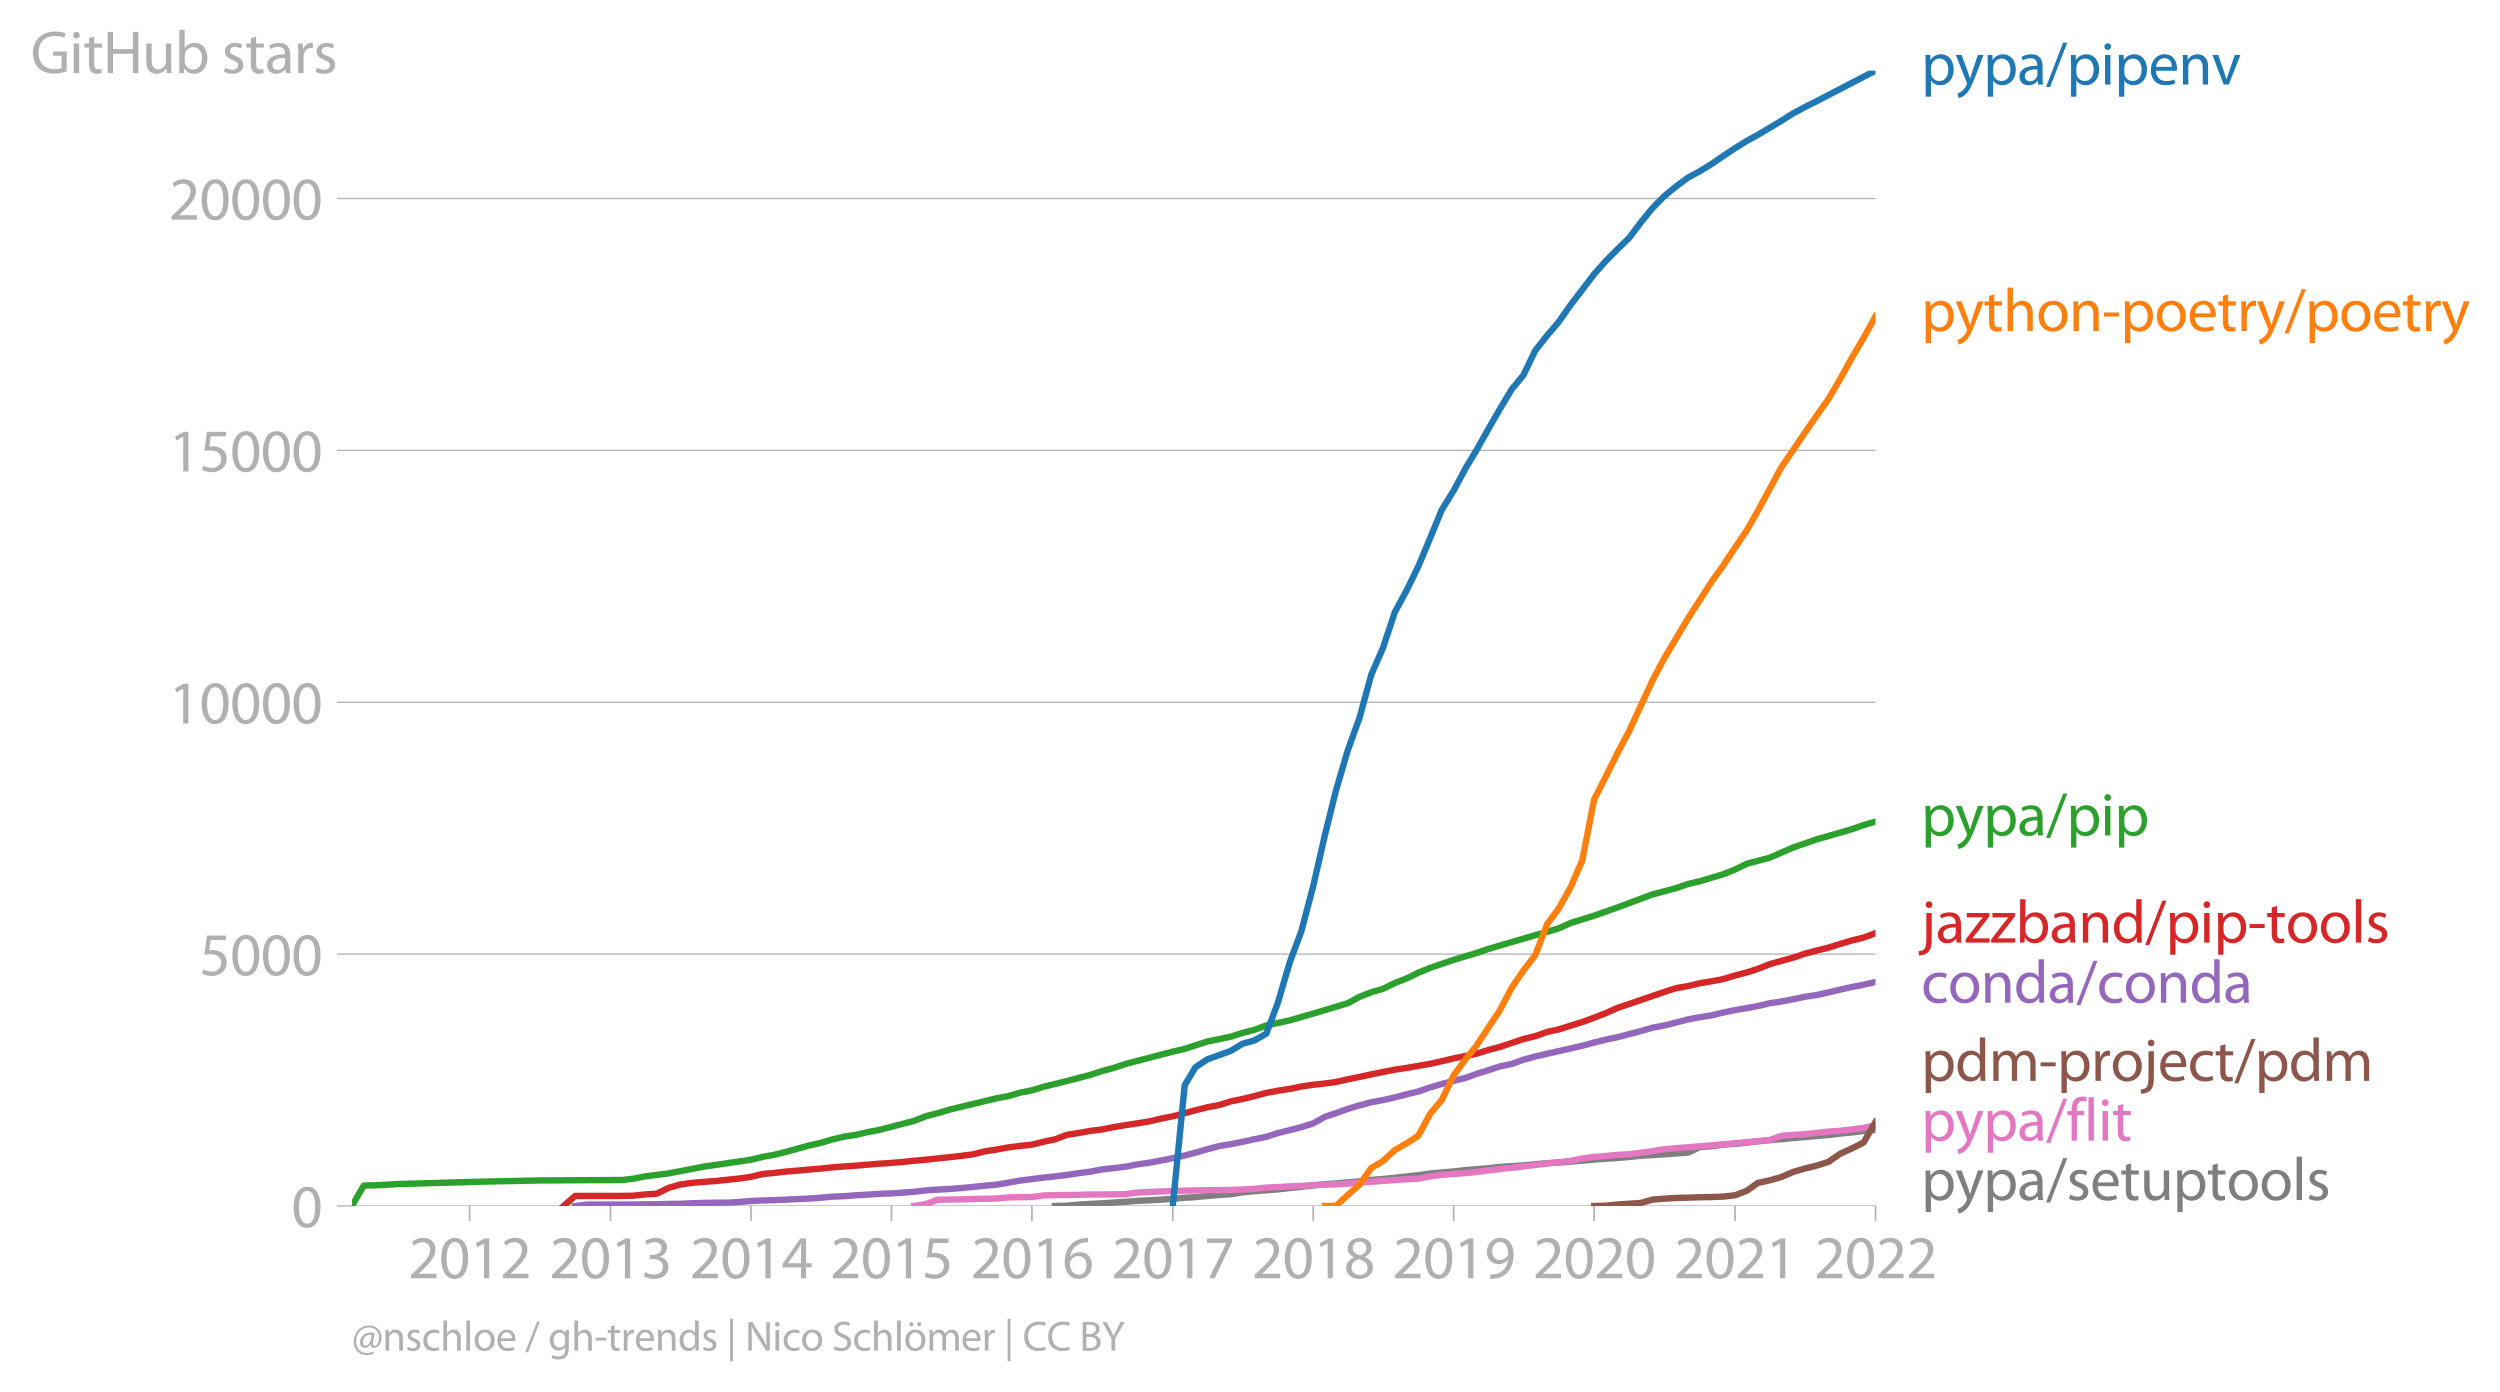 <svg xmlns:xlink="http://www.w3.org/1999/xlink" width="781.297" height="434.927" viewBox="0 0 585.973 326.195" xmlns="http://www.w3.org/2000/svg"><defs><style>*{stroke-linejoin:round;stroke-linecap:butt}</style></defs><g id="figure_1"><path d="M0 326.195h585.973V0H0v326.195z" style="fill:none" id="patch_1"/><g id="axes_1"><path d="M82.476 282.668h357.12V16.556H82.476v266.112z" style="fill:none" id="patch_2"/><g id="matplotlib.axis_1"><g id="xtick_1"><g id="line2d_1"><defs><path id="me4585df7b2" d="M0 0v3.5" style="stroke:#b0b0b0;stroke-width:.4"/></defs><use xlink:href="#me4585df7b2" x="110.079" y="282.668" style="fill:#b0b0b0;stroke:#b0b0b0;stroke-width:.4"/></g><g style="fill:#b0b0b0" transform="matrix(.14 0 0 -.14 95.716 299.608)" id="text_1"><defs><path id="MyriadPro-Regular-32" d="M2944 0v467H1075v13l333 307c877 845 1434 1466 1434 2234 0 595-378 1209-1274 1209-480 0-890-179-1178-422l180-397c192 160 505 352 883 352 621 0 825-390 825-813-6-627-486-1164-1548-2176L288 346V0h2656z" transform="scale(.016)"/><path id="MyriadPro-Regular-30" d="M1677 4230c-845 0-1447-768-1447-2163C243 691 794-70 1606-70c922 0 1447 780 1447 2195 0 1325-499 2105-1376 2105zm-32-435c582 0 845-672 845-1696 0-1062-276-1734-852-1734-512 0-844 614-844 1696 0 1133 358 1734 851 1734z" transform="scale(.016)"/><path id="MyriadPro-Regular-31" d="M1510 0h544v4160h-480l-908-486 108-429 724 390h12V0z" transform="scale(.016)"/></defs><use xlink:href="#MyriadPro-Regular-32"/><use xlink:href="#MyriadPro-Regular-30" x="51.3"/><use xlink:href="#MyriadPro-Regular-31" x="102.6"/><use xlink:href="#MyriadPro-Regular-32" x="153.9"/></g></g><g id="xtick_2"><use xlink:href="#me4585df7b2" x="143.094" y="282.668" style="fill:#b0b0b0;stroke:#b0b0b0;stroke-width:.4" id="line2d_2"/><g style="fill:#b0b0b0" transform="matrix(.14 0 0 -.14 128.73 299.608)" id="text_2"><defs><path id="MyriadPro-Regular-33" d="M269 211C474 77 883-70 1350-70c999 0 1517 582 1517 1248 0 582-416 966-928 1068v13c512 186 768 551 768 979 0 506-371 992-1190 992-448 0-871-160-1088-320l147-409c179 128 499 275 832 275 518 0 730-294 730-627 0-493-519-704-928-704H896v-423h314c544 0 1068-249 1075-832 6-345-218-806-941-806-390 0-762 160-922 262L269 211z" transform="scale(.016)"/></defs><use xlink:href="#MyriadPro-Regular-32"/><use xlink:href="#MyriadPro-Regular-30" x="51.3"/><use xlink:href="#MyriadPro-Regular-31" x="102.6"/><use xlink:href="#MyriadPro-Regular-33" x="153.9"/></g></g><g id="xtick_3"><use xlink:href="#me4585df7b2" x="176.018" y="282.668" style="fill:#b0b0b0;stroke:#b0b0b0;stroke-width:.4" id="line2d_3"/><g style="fill:#b0b0b0" transform="matrix(.14 0 0 -.14 161.655 299.608)" id="text_3"><defs><path id="MyriadPro-Regular-34" d="M2560 0v1133h582v441h-582v2586h-608L96 1504v-371h1933V0h531zM666 1574v13l1017 1415c115 192 218 371 346 614h19c-13-218-19-435-19-653V1574H666z" transform="scale(.016)"/></defs><use xlink:href="#MyriadPro-Regular-32"/><use xlink:href="#MyriadPro-Regular-30" x="51.3"/><use xlink:href="#MyriadPro-Regular-31" x="102.6"/><use xlink:href="#MyriadPro-Regular-34" x="153.9"/></g></g><g id="xtick_4"><use xlink:href="#me4585df7b2" x="208.943" y="282.668" style="fill:#b0b0b0;stroke:#b0b0b0;stroke-width:.4" id="line2d_4"/><g style="fill:#b0b0b0" transform="matrix(.14 0 0 -.14 194.58 299.608)" id="text_4"><defs><path id="MyriadPro-Regular-35" d="M2771 4160H781L512 2163c154 19 339 45 576 45 832 0 1190-384 1197-922 0-556-455-902-986-902-377 0-717 128-889 230L269 186C467 58 851-70 1306-70c902 0 1548 608 1548 1420 0 525-268 884-595 1069-256 154-576 224-896 224-153 0-243-13-339-25l160 1068h1587v474z" transform="scale(.016)"/></defs><use xlink:href="#MyriadPro-Regular-32"/><use xlink:href="#MyriadPro-Regular-30" x="51.3"/><use xlink:href="#MyriadPro-Regular-31" x="102.6"/><use xlink:href="#MyriadPro-Regular-35" x="153.9"/></g></g><g id="xtick_5"><use xlink:href="#me4585df7b2" x="241.868" y="282.668" style="fill:#b0b0b0;stroke:#b0b0b0;stroke-width:.4" id="line2d_5"/><g style="fill:#b0b0b0" transform="matrix(.14 0 0 -.14 227.505 299.608)" id="text_5"><defs><path id="MyriadPro-Regular-36" d="M2662 4224c-102 0-243-6-409-32-525-64-986-275-1331-614-410-410-704-1056-704-1876C218 621 800-70 1690-70c864 0 1382 704 1382 1465 0 813-518 1344-1254 1344-461 0-807-217-1005-480h-19c96 685 563 1331 1446 1479 160 25 307 32 422 25v461zM1690 365c-589 0-903 505-916 1190 0 103 26 186 64 250 154 301 468 512 807 512 518 0 857-359 857-954s-326-998-806-998h-6z" transform="scale(.016)"/></defs><use xlink:href="#MyriadPro-Regular-32"/><use xlink:href="#MyriadPro-Regular-30" x="51.3"/><use xlink:href="#MyriadPro-Regular-31" x="102.6"/><use xlink:href="#MyriadPro-Regular-36" x="153.9"/></g></g><g id="xtick_6"><use xlink:href="#me4585df7b2" x="274.883" y="282.668" style="fill:#b0b0b0;stroke:#b0b0b0;stroke-width:.4" id="line2d_6"/><g style="fill:#b0b0b0" transform="matrix(.14 0 0 -.14 260.52 299.608)" id="text_6"><defs><path id="MyriadPro-Regular-37" d="M365 4160v-467h2035v-13L595 0h583l1811 3789v371H365z" transform="scale(.016)"/></defs><use xlink:href="#MyriadPro-Regular-32"/><use xlink:href="#MyriadPro-Regular-30" x="51.3"/><use xlink:href="#MyriadPro-Regular-31" x="102.6"/><use xlink:href="#MyriadPro-Regular-37" x="153.9"/></g></g><g id="xtick_7"><use xlink:href="#me4585df7b2" x="307.807" y="282.668" style="fill:#b0b0b0;stroke:#b0b0b0;stroke-width:.4" id="line2d_7"/><g style="fill:#b0b0b0" transform="matrix(.14 0 0 -.14 293.444 299.608)" id="text_7"><defs><path id="MyriadPro-Regular-38" d="M1062 2170c-512-218-825-589-825-1114C237 448 762-70 1632-70c794 0 1414 486 1414 1209 0 506-320 871-838 1075v20c512 243 685 620 685 972 0 519-403 1024-1210 1024-729 0-1286-448-1286-1107 0-358 198-717 659-934l6-19zm583-1831c-531 0-851 371-832 794 0 397 262 717 749 857 563-160 915-403 915-908 0-423-327-743-832-743zm6 3488c506 0 704-345 704-678 0-378-275-634-633-755-480 128-794 352-794 768 0 358 256 665 723 665z" transform="scale(.016)"/></defs><use xlink:href="#MyriadPro-Regular-32"/><use xlink:href="#MyriadPro-Regular-30" x="51.3"/><use xlink:href="#MyriadPro-Regular-31" x="102.6"/><use xlink:href="#MyriadPro-Regular-38" x="153.9"/></g></g><g id="xtick_8"><use xlink:href="#me4585df7b2" x="340.732" y="282.668" style="fill:#b0b0b0;stroke:#b0b0b0;stroke-width:.4" id="line2d_8"/><g style="fill:#b0b0b0" transform="matrix(.14 0 0 -.14 326.369 299.608)" id="text_8"><defs><path id="MyriadPro-Regular-39" d="M614-64c135-6 314 0 519 32 448 51 889 243 1209 557 410 397 717 1037 717 1952 0 1062-525 1753-1376 1753S262 3539 262 2752c0-710 480-1274 1229-1274 416 0 749 167 979 448h20c-77-492-276-857-551-1107-237-224-544-358-870-403-192-19-333-32-455-19V-64zm1024 3866c589 0 852-544 852-1255 0-89-20-153-52-205-147-249-441-435-819-435-486 0-800 365-800 883 0 589 339 1012 813 1012h6z" transform="scale(.016)"/></defs><use xlink:href="#MyriadPro-Regular-32"/><use xlink:href="#MyriadPro-Regular-30" x="51.3"/><use xlink:href="#MyriadPro-Regular-31" x="102.6"/><use xlink:href="#MyriadPro-Regular-39" x="153.9"/></g></g><g id="xtick_9"><use xlink:href="#me4585df7b2" x="373.657" y="282.668" style="fill:#b0b0b0;stroke:#b0b0b0;stroke-width:.4" id="line2d_9"/><g style="fill:#b0b0b0" transform="matrix(.14 0 0 -.14 359.294 299.608)" id="text_9"><use xlink:href="#MyriadPro-Regular-32"/><use xlink:href="#MyriadPro-Regular-30" x="51.3"/><use xlink:href="#MyriadPro-Regular-32" x="102.6"/><use xlink:href="#MyriadPro-Regular-30" x="153.9"/></g></g><g id="xtick_10"><use xlink:href="#me4585df7b2" x="406.672" y="282.668" style="fill:#b0b0b0;stroke:#b0b0b0;stroke-width:.4" id="line2d_10"/><g style="fill:#b0b0b0" transform="matrix(.14 0 0 -.14 392.308 299.608)" id="text_10"><use xlink:href="#MyriadPro-Regular-32"/><use xlink:href="#MyriadPro-Regular-30" x="51.3"/><use xlink:href="#MyriadPro-Regular-32" x="102.6"/><use xlink:href="#MyriadPro-Regular-31" x="153.9"/></g></g><g id="xtick_11"><use xlink:href="#me4585df7b2" x="439.596" y="282.668" style="fill:#b0b0b0;stroke:#b0b0b0;stroke-width:.4" id="line2d_11"/><g style="fill:#b0b0b0" transform="matrix(.14 0 0 -.14 425.233 299.608)" id="text_11"><use xlink:href="#MyriadPro-Regular-32"/><use xlink:href="#MyriadPro-Regular-30" x="51.3"/><use xlink:href="#MyriadPro-Regular-32" x="102.6"/><use xlink:href="#MyriadPro-Regular-32" x="153.9"/></g></g></g><g id="matplotlib.axis_2"><g id="ytick_1"><path d="M82.476 282.668h357.12" clip-path="url(#p15f91a7675)" style="fill:none;stroke:#b0b0b0;stroke-width:.3;stroke-linecap:square" id="line2d_12"/><g id="line2d_13"><defs><path id="m2dcbe8b2a4" d="M0 0h-3.5" style="stroke:#b0b0b0;stroke-width:.3"/></defs><use xlink:href="#m2dcbe8b2a4" x="82.476" y="282.668" style="fill:#b0b0b0;stroke:#b0b0b0;stroke-width:.3"/></g><use xlink:href="#MyriadPro-Regular-30" style="fill:#b0b0b0" transform="matrix(.14 0 0 -.14 68.295 287.638)" id="text_12"/></g><g id="ytick_2"><path d="M82.476 223.632h357.12" clip-path="url(#p15f91a7675)" style="fill:none;stroke:#b0b0b0;stroke-width:.3;stroke-linecap:square" id="line2d_14"/><use xlink:href="#m2dcbe8b2a4" x="82.476" y="223.632" style="fill:#b0b0b0;stroke:#b0b0b0;stroke-width:.3" id="line2d_15"/><g style="fill:#b0b0b0" transform="matrix(.14 0 0 -.14 46.75 228.602)" id="text_13"><use xlink:href="#MyriadPro-Regular-35"/><use xlink:href="#MyriadPro-Regular-30" x="51.3"/><use xlink:href="#MyriadPro-Regular-30" x="102.6"/><use xlink:href="#MyriadPro-Regular-30" x="153.9"/></g></g><g id="ytick_3"><path d="M82.476 164.595h357.12" clip-path="url(#p15f91a7675)" style="fill:none;stroke:#b0b0b0;stroke-width:.3;stroke-linecap:square" id="line2d_16"/><use xlink:href="#m2dcbe8b2a4" x="82.476" y="164.595" style="fill:#b0b0b0;stroke:#b0b0b0;stroke-width:.3" id="line2d_17"/><g style="fill:#b0b0b0" transform="matrix(.14 0 0 -.14 39.568 169.565)" id="text_14"><use xlink:href="#MyriadPro-Regular-31"/><use xlink:href="#MyriadPro-Regular-30" x="51.3"/><use xlink:href="#MyriadPro-Regular-30" x="102.6"/><use xlink:href="#MyriadPro-Regular-30" x="153.9"/><use xlink:href="#MyriadPro-Regular-30" x="205.2"/></g></g><g id="ytick_4"><path d="M82.476 105.56h357.12" clip-path="url(#p15f91a7675)" style="fill:none;stroke:#b0b0b0;stroke-width:.3;stroke-linecap:square" id="line2d_18"/><use xlink:href="#m2dcbe8b2a4" x="82.476" y="105.559" style="fill:#b0b0b0;stroke:#b0b0b0;stroke-width:.3" id="line2d_19"/><g style="fill:#b0b0b0" transform="matrix(.14 0 0 -.14 39.568 110.53)" id="text_15"><use xlink:href="#MyriadPro-Regular-31"/><use xlink:href="#MyriadPro-Regular-35" x="51.3"/><use xlink:href="#MyriadPro-Regular-30" x="102.6"/><use xlink:href="#MyriadPro-Regular-30" x="153.9"/><use xlink:href="#MyriadPro-Regular-30" x="205.2"/></g></g><g id="ytick_5"><path d="M82.476 46.523h357.12" clip-path="url(#p15f91a7675)" style="fill:none;stroke:#b0b0b0;stroke-width:.3;stroke-linecap:square" id="line2d_20"/><use xlink:href="#m2dcbe8b2a4" x="82.476" y="46.523" style="fill:#b0b0b0;stroke:#b0b0b0;stroke-width:.3" id="line2d_21"/><g style="fill:#b0b0b0" transform="matrix(.14 0 0 -.14 39.568 51.493)" id="text_16"><use xlink:href="#MyriadPro-Regular-32"/><use xlink:href="#MyriadPro-Regular-30" x="51.3"/><use xlink:href="#MyriadPro-Regular-30" x="102.6"/><use xlink:href="#MyriadPro-Regular-30" x="153.9"/><use xlink:href="#MyriadPro-Regular-30" x="205.2"/></g></g><g style="fill:#b0b0b0" transform="matrix(.14 0 0 -.14 7.2 17.14)" id="text_17"><defs><path id="MyriadPro-Regular-47" d="M3770 2266H2349v-448h877V531c-128-64-378-115-743-115-1005 0-1664 646-1664 1741 0 1081 685 1734 1735 1734 435 0 723-83 953-185l135 454c-186 90-576 198-1076 198-1446 0-2329-940-2336-2227 0-672 231-1248 602-1606 422-403 960-570 1613-570 582 0 1075 147 1325 237v2074z" transform="scale(.016)"/><path id="MyriadPro-Regular-69" d="M1030 0v3098H467V0h563zM749 4320c-205 0-352-154-352-352 0-192 141-346 339-346 224 0 365 154 358 346 0 198-134 352-345 352z" transform="scale(.016)"/><path id="MyriadPro-Regular-74" d="M595 3667v-569H115v-429h480V979c0-365 58-640 218-806C947 19 1158-70 1421-70c217 0 390 38 499 83l-26 422c-83-25-172-38-326-38-314 0-422 217-422 601v1671h806v429h-806v742l-551-173z" transform="scale(.016)"/><path id="MyriadPro-Regular-48" d="M486 4314V0h557v2022h2087V0h563v4314h-563V2509H1043v1805H486z" transform="scale(.016)"/><path id="MyriadPro-Regular-75" d="M3059 3098h-563V1197c0-103-19-205-51-288-103-250-365-512-743-512-512 0-691 397-691 985v1716H448V1286C448 198 1030-70 1517-70c550 0 877 326 1024 576h13l32-506h499c-19 243-26 525-26 845v2253z" transform="scale(.016)"/><path id="MyriadPro-Regular-62" d="M467 800c0-275-13-589-25-800h486l26 512h19c230-410 589-582 1037-582 691 0 1388 550 1388 1657 7 941-537 1581-1305 1581-499 0-858-224-1056-570h-13v1946H467V800zm557 998c0 90 19 167 32 231 115 429 474 691 858 691 601 0 921-531 921-1152 0-710-352-1190-941-1190-409 0-736 268-844 659-13 64-26 134-26 205v556z" transform="scale(.016)"/><path id="MyriadPro-Regular-73" d="M250 147C467 19 781-70 1120-70c736 0 1158 390 1158 934 0 461-275 730-812 934-404 154-589 269-589 525 0 231 185 423 518 423 288 0 512-103 634-180l141 410c-173 102-448 192-762 192-666 0-1069-410-1069-909 0-371 263-678 819-877 416-153 576-300 576-569 0-256-192-461-601-461-282 0-576 115-743 224L250 147z" transform="scale(.016)"/><path id="MyriadPro-Regular-61" d="M2643 1901c0 621-230 1267-1177 1267-391 0-762-109-1018-275l128-371c218 140 518 230 806 230 634 0 704-461 704-717v-64C890 1978 224 1568 224 819c0-448 320-889 947-889 442 0 775 217 947 460h20l44-390h512c-38 211-51 474-51 742v1159zm-544-858c0-57-13-121-32-179-89-262-345-518-749-518-288 0-531 172-531 537 0 602 698 711 1312 698v-538z" transform="scale(.016)"/><path id="MyriadPro-Regular-72" d="M467 0h557v1651c0 96 13 186 26 263 76 422 358 723 755 723 77 0 134-7 192-19v531c-51 13-96 19-160 19-378 0-717-262-858-678h-25l-20 608H442c19-288 25-602 25-967V0z" transform="scale(.016)"/></defs><use xlink:href="#MyriadPro-Regular-47"/><use xlink:href="#MyriadPro-Regular-69" x="64.6"/><use xlink:href="#MyriadPro-Regular-74" x="88"/><use xlink:href="#MyriadPro-Regular-48" x="121.1"/><use xlink:href="#MyriadPro-Regular-75" x="186.3"/><use xlink:href="#MyriadPro-Regular-62" x="241.4"/><use xlink:href="#MyriadPro-Regular-20" x="298.3"/><use xlink:href="#MyriadPro-Regular-73" x="319.5"/><use xlink:href="#MyriadPro-Regular-74" x="359.1"/><use xlink:href="#MyriadPro-Regular-61" x="392.2"/><use xlink:href="#MyriadPro-Regular-72" x="440.4"/><use xlink:href="#MyriadPro-Regular-73" x="473.1"/></g></g><path d="m247.28 282.668 2.796-.07 2.707-.237 2.796-.177 2.706-.142 2.796-.177 2.797-.189 2.706-.212 2.796-.13 2.706-.142 2.797-.212 2.796-.237 2.526-.153 2.796-.272 2.706-.224 2.797-.189 2.706-.437 2.796-.26 2.796-.224 2.707-.212 2.796-.32 2.706-.283 2.796-.307 2.797-.307 2.525-.165 2.797-.26 2.706-.224 2.796-.342 2.706-.225 2.797-.271 2.796-.32 2.706-.294 2.797-.39 2.706-.248 2.796-.236 2.796-.33 2.526-.19 2.796-.236 2.707-.307 2.796-.189 2.706-.177 2.796-.271 2.797-.236 2.706-.166 2.796-.189 2.706-.26 2.797-.236 2.796-.212 2.616-.165 2.796-.225 2.706-.295 2.797-.165 2.706-.177 2.796-.201 2.797-.189 2.706-1.287 2.796-.212 2.706-.366 2.797-.213 2.796-.236 2.526-.343 2.796-.271 2.706-.213 2.796-.283 2.707-.224 2.796-.248 2.796-.248 2.706-.32 2.797-.27 2.706-.32 2.796-.236" clip-path="url(#p15f91a7675)" style="fill:none;stroke:#7f7f7f;stroke-width:1.5;stroke-linecap:square" id="line2d_22"/><path d="m214.265 282.668 2.797-.449 2.706-1.015 2.796-.036 2.706-.047 2.796-.094 2.797-.047 2.706-.071 2.796-.248 2.706-.048 2.797-.047 2.796-.378 2.616-.059 2.796-.035 2.707-.024 2.796-.094 2.706-.012 2.796-.012 2.797-.059 2.706-.366 2.796-.13 2.706-.141 2.797-.083 2.796-.094 2.526-.06 2.796-.059 2.706-.023 2.797-.024 2.706-.118 2.796-.153 2.796-.272 2.707-.13 2.796-.177 2.706-.106 2.796-.177 2.797-.107 2.525-.082 2.797-.142 2.706-.307 2.796-.153 2.706-.201 2.797-.2 2.796-.19 2.706-.141 2.797-.532 2.706-.342 2.796-.213 2.796-.224 2.526-.248 2.796-.378 2.707-.307 2.796-.307 2.706-.307 2.796-.354 2.797-.342 2.706-.296 2.796-.307 2.706-.578 2.797-.343 2.796-.247 2.616-.237 2.796-.165 2.706-.319 2.797-.401 2.706-.449 2.796-.248 2.797-.2 2.706-.248 2.796-.201 2.706-.26 2.797-.224 2.796-.284 2.526-.2 2.796-.284 2.706-.98 2.796-.224 2.707-.177 2.796-.284 2.796-.318 2.706-.177 2.797-.355 2.706-.319 2.796-.66" clip-path="url(#p15f91a7675)" style="fill:none;stroke:#e377c2;stroke-width:1.5;stroke-linecap:square" id="line2d_23"/><path d="m373.657 282.668 2.796-.06 2.616-.282 2.796-.178 2.706-.188 2.797-.792 2.706-.212 2.796-.177 2.797-.06 2.706-.094 2.796-.059 2.706-.094 2.797-.307 2.796-1.086 2.526-1.807 2.796-.614 2.706-.767 2.796-1.205 2.707-.79 2.796-.686 2.796-.885 2.706-1.878 2.797-1.287 2.706-1.357 2.796-4.83" clip-path="url(#p15f91a7675)" style="fill:none;stroke:#8c564b;stroke-width:1.5;stroke-linecap:square" id="line2d_24"/><g style="fill:#1f77b4" transform="matrix(.14 0 0 -.14 450.31 19.819)" id="text_18"><defs><path id="MyriadPro-Regular-70" d="M467-1267h557V416h13c185-307 544-486 953-486 730 0 1408 550 1408 1664 0 940-563 1574-1312 1574-505 0-870-224-1100-602h-13l-26 532H442c12-295 25-615 25-1012v-3353zm557 3059c0 77 19 160 38 230 109 423 468 698 852 698 595 0 921-531 921-1152 0-710-345-1197-941-1197-403 0-742 269-844 659-13 71-26 148-26 231v531z" transform="scale(.016)"/><path id="MyriadPro-Regular-79" d="M58 3098 1203 243c26-70 39-115 39-147s-20-77-45-134c-128-288-320-506-474-628-166-140-352-230-493-275l141-473c141 25 416 121 691 364 384 333 660 877 1063 1940l845 2208h-596l-614-1818c-77-224-141-461-198-646h-13c-51 185-128 428-199 633L672 3098H58z" transform="scale(.016)"/><path id="MyriadPro-Regular-2f" d="m422-256 1792 4640h-435L-6-256h428z" transform="scale(.016)"/><path id="MyriadPro-Regular-65" d="M2957 1446c6 58 19 148 19 263 0 569-269 1459-1280 1459-902 0-1453-736-1453-1670C243 563 813-70 1766-70c493 0 832 108 1031 198l-96 403c-211-89-455-160-858-160-563 0-1049 314-1062 1075h2176zM787 1850c45 390 295 915 864 915 634 0 787-557 781-915H787z" transform="scale(.016)"/><path id="MyriadPro-Regular-6e" d="M467 0h563v1862c0 96 13 192 39 263 96 313 384 576 755 576 531 0 717-416 717-915V0h563v1850c0 1062-666 1318-1094 1318-512 0-871-288-1024-582h-13l-32 512H442c19-256 25-519 25-839V0z" transform="scale(.016)"/><path id="MyriadPro-Regular-76" d="M83 3098 1261 0h537l1216 3098h-588l-602-1741c-102-282-192-538-262-794h-20c-64 256-147 512-249 794L685 3098H83z" transform="scale(.016)"/></defs><use xlink:href="#MyriadPro-Regular-70"/><use xlink:href="#MyriadPro-Regular-79" x="56.9"/><use xlink:href="#MyriadPro-Regular-70" x="104"/><use xlink:href="#MyriadPro-Regular-61" x="160.9"/><use xlink:href="#MyriadPro-Regular-2f" x="209.1"/><use xlink:href="#MyriadPro-Regular-70" x="243.4"/><use xlink:href="#MyriadPro-Regular-69" x="300.3"/><use xlink:href="#MyriadPro-Regular-70" x="323.7"/><use xlink:href="#MyriadPro-Regular-65" x="380.6"/><use xlink:href="#MyriadPro-Regular-6e" x="430.7"/><use xlink:href="#MyriadPro-Regular-76" x="486.2"/></g><g style="fill:#ff7f0e" transform="matrix(.14 0 0 -.14 450.31 77.587)" id="text_19"><defs><path id="MyriadPro-Regular-68" d="M467 0h563v1869c0 109 7 192 39 269 102 307 390 563 755 563 531 0 717-423 717-922V0h563v1843c0 1069-666 1325-1082 1325-211 0-409-64-576-160-172-96-313-237-403-397h-13v1933H467V0z" transform="scale(.016)"/><path id="MyriadPro-Regular-6f" d="M1779 3168c-857 0-1536-608-1536-1645C243 544 890-70 1728-70c749 0 1542 499 1542 1644 0 948-601 1594-1491 1594zm-13-422c666 0 928-666 928-1191 0-697-403-1203-940-1203-551 0-941 512-941 1190 0 589 288 1204 953 1204z" transform="scale(.016)"/><path id="MyriadPro-Regular-2d" d="M192 1939v-416h1581v416H192z" transform="scale(.016)"/></defs><use xlink:href="#MyriadPro-Regular-70"/><use xlink:href="#MyriadPro-Regular-79" x="56.9"/><use xlink:href="#MyriadPro-Regular-74" x="104"/><use xlink:href="#MyriadPro-Regular-68" x="137.1"/><use xlink:href="#MyriadPro-Regular-6f" x="192.6"/><use xlink:href="#MyriadPro-Regular-6e" x="247.5"/><use xlink:href="#MyriadPro-Regular-2d" x="303"/><use xlink:href="#MyriadPro-Regular-70" x="333.7"/><use xlink:href="#MyriadPro-Regular-6f" x="390.6"/><use xlink:href="#MyriadPro-Regular-65" x="445.5"/><use xlink:href="#MyriadPro-Regular-74" x="495.6"/><use xlink:href="#MyriadPro-Regular-72" x="528.7"/><use xlink:href="#MyriadPro-Regular-79" x="561.4"/><use xlink:href="#MyriadPro-Regular-2f" x="608.5"/><use xlink:href="#MyriadPro-Regular-70" x="642.8"/><use xlink:href="#MyriadPro-Regular-6f" x="699.7"/><use xlink:href="#MyriadPro-Regular-65" x="754.6"/><use xlink:href="#MyriadPro-Regular-74" x="804.7"/><use xlink:href="#MyriadPro-Regular-72" x="837.8"/><use xlink:href="#MyriadPro-Regular-79" x="870.5"/></g><g style="fill:#2ca02c" transform="matrix(.14 0 0 -.14 450.31 195.83)" id="text_20"><use xlink:href="#MyriadPro-Regular-70"/><use xlink:href="#MyriadPro-Regular-79" x="56.9"/><use xlink:href="#MyriadPro-Regular-70" x="104"/><use xlink:href="#MyriadPro-Regular-61" x="160.9"/><use xlink:href="#MyriadPro-Regular-2f" x="209.1"/><use xlink:href="#MyriadPro-Regular-70" x="243.4"/><use xlink:href="#MyriadPro-Regular-69" x="300.3"/><use xlink:href="#MyriadPro-Regular-70" x="323.7"/></g><g style="fill:#d62728" transform="matrix(.14 0 0 -.14 450.31 220.934)" id="text_21"><defs><path id="MyriadPro-Regular-6a" d="M-230-1350c300 0 710 102 960 352 275 281 371 672 371 1273v2823H538V493c0-743-58-992-212-1165C192-819-32-890-288-909l58-441zM826 4320c-212 0-359-154-359-352 0-186 135-346 346-346 224 0 358 160 352 346 0 198-135 352-339 352z" transform="scale(.016)"/><path id="MyriadPro-Regular-7a" d="M115 0h2515v448H819v13c141 160 269 313 397 486l1382 1799 7 352H243v-455h1677v-13c-141-166-269-313-403-480L115 326V0z" transform="scale(.016)"/><path id="MyriadPro-Regular-64" d="M2579 4544V2694h-13c-140 250-460 474-934 474-755 0-1395-634-1389-1664C243 563 819-70 1568-70c506 0 883 262 1056 608h13l25-538h506c-19 211-26 525-26 800v3744h-563zm0-3245c0-89-6-166-25-243-103-422-448-672-826-672-608 0-915 518-915 1146 0 684 345 1196 928 1196 422 0 729-294 813-652 19-71 25-167 25-237v-538z" transform="scale(.016)"/><path id="MyriadPro-Regular-6c" d="M467 0h563v4544H467V0z" transform="scale(.016)"/></defs><use xlink:href="#MyriadPro-Regular-6a"/><use xlink:href="#MyriadPro-Regular-61" x="24.3"/><use xlink:href="#MyriadPro-Regular-7a" x="72.5"/><use xlink:href="#MyriadPro-Regular-7a" x="115.3"/><use xlink:href="#MyriadPro-Regular-62" x="158.1"/><use xlink:href="#MyriadPro-Regular-61" x="215"/><use xlink:href="#MyriadPro-Regular-6e" x="263.2"/><use xlink:href="#MyriadPro-Regular-64" x="318.7"/><use xlink:href="#MyriadPro-Regular-2f" x="375.1"/><use xlink:href="#MyriadPro-Regular-70" x="409.4"/><use xlink:href="#MyriadPro-Regular-69" x="466.3"/><use xlink:href="#MyriadPro-Regular-70" x="489.7"/><use xlink:href="#MyriadPro-Regular-2d" x="546.6"/><use xlink:href="#MyriadPro-Regular-74" x="577.3"/><use xlink:href="#MyriadPro-Regular-6f" x="610.4"/><use xlink:href="#MyriadPro-Regular-6f" x="665.3"/><use xlink:href="#MyriadPro-Regular-6c" x="720.2"/><use xlink:href="#MyriadPro-Regular-73" x="743.8"/></g><g style="fill:#9467bd" transform="matrix(.14 0 0 -.14 450.31 235.025)" id="text_22"><defs><path id="MyriadPro-Regular-63" d="M2579 538c-160-71-371-154-691-154-614 0-1075 442-1075 1158 0 647 384 1172 1094 1172 307 0 519-71 653-148l128 436c-154 76-448 160-781 160-1011 0-1664-692-1664-1645C243 570 851-70 1786-70c416 0 742 108 889 185l-96 423z" transform="scale(.016)"/></defs><use xlink:href="#MyriadPro-Regular-63"/><use xlink:href="#MyriadPro-Regular-6f" x="44.8"/><use xlink:href="#MyriadPro-Regular-6e" x="99.7"/><use xlink:href="#MyriadPro-Regular-64" x="155.2"/><use xlink:href="#MyriadPro-Regular-61" x="211.6"/><use xlink:href="#MyriadPro-Regular-2f" x="259.8"/><use xlink:href="#MyriadPro-Regular-63" x="294.1"/><use xlink:href="#MyriadPro-Regular-6f" x="338.9"/><use xlink:href="#MyriadPro-Regular-6e" x="393.8"/><use xlink:href="#MyriadPro-Regular-64" x="449.3"/><use xlink:href="#MyriadPro-Regular-61" x="505.7"/></g><g style="fill:#8c564b" transform="matrix(.14 0 0 -.14 450.31 253.348)" id="text_23"><defs><path id="MyriadPro-Regular-6d" d="M467 0h551v1869c0 96 12 192 44 275 90 282 346 563 698 563 429 0 646-358 646-851V0h551v1914c0 102 19 204 45 281 96 275 345 512 665 512 455 0 672-358 672-953V0h551v1824c0 1075-608 1344-1018 1344-294 0-499-77-685-218-128-96-249-230-345-403h-13c-135 365-455 621-877 621-512 0-800-275-973-570h-19l-26 500H442c19-256 25-519 25-839V0z" transform="scale(.016)"/></defs><use xlink:href="#MyriadPro-Regular-70"/><use xlink:href="#MyriadPro-Regular-64" x="56.9"/><use xlink:href="#MyriadPro-Regular-6d" x="113.3"/><use xlink:href="#MyriadPro-Regular-2d" x="196.7"/><use xlink:href="#MyriadPro-Regular-70" x="227.4"/><use xlink:href="#MyriadPro-Regular-72" x="284.3"/><use xlink:href="#MyriadPro-Regular-6f" x="317"/><use xlink:href="#MyriadPro-Regular-6a" x="371.9"/><use xlink:href="#MyriadPro-Regular-65" x="396.2"/><use xlink:href="#MyriadPro-Regular-63" x="446.3"/><use xlink:href="#MyriadPro-Regular-74" x="491.1"/><use xlink:href="#MyriadPro-Regular-2f" x="524.2"/><use xlink:href="#MyriadPro-Regular-70" x="558.5"/><use xlink:href="#MyriadPro-Regular-64" x="615.4"/><use xlink:href="#MyriadPro-Regular-6d" x="671.8"/></g><g style="fill:#e377c2" transform="matrix(.14 0 0 -.14 450.31 267.355)" id="text_24"><defs><path id="MyriadPro-Regular-66" d="M1082 0v2669h748v429h-748v166c0 474 121 896 601 896 160 0 275-32 359-70l76 435c-108 45-281 89-480 89-262 0-544-83-755-288-262-249-358-646-358-1081v-147H90v-429h435V0h557z" transform="scale(.016)"/></defs><use xlink:href="#MyriadPro-Regular-70"/><use xlink:href="#MyriadPro-Regular-79" x="56.9"/><use xlink:href="#MyriadPro-Regular-70" x="104"/><use xlink:href="#MyriadPro-Regular-61" x="160.9"/><use xlink:href="#MyriadPro-Regular-2f" x="209.1"/><use xlink:href="#MyriadPro-Regular-66" x="243.4"/><use xlink:href="#MyriadPro-Regular-6c" x="272.6"/><use xlink:href="#MyriadPro-Regular-69" x="296.2"/><use xlink:href="#MyriadPro-Regular-74" x="319.6"/></g><g style="fill:#7f7f7f" transform="matrix(.14 0 0 -.14 450.31 281.278)" id="text_25"><use xlink:href="#MyriadPro-Regular-70"/><use xlink:href="#MyriadPro-Regular-79" x="56.9"/><use xlink:href="#MyriadPro-Regular-70" x="104"/><use xlink:href="#MyriadPro-Regular-61" x="160.9"/><use xlink:href="#MyriadPro-Regular-2f" x="209.1"/><use xlink:href="#MyriadPro-Regular-73" x="243.4"/><use xlink:href="#MyriadPro-Regular-65" x="283"/><use xlink:href="#MyriadPro-Regular-74" x="333.1"/><use xlink:href="#MyriadPro-Regular-75" x="366.2"/><use xlink:href="#MyriadPro-Regular-70" x="421.3"/><use xlink:href="#MyriadPro-Regular-74" x="478.2"/><use xlink:href="#MyriadPro-Regular-6f" x="511.3"/><use xlink:href="#MyriadPro-Regular-6f" x="566.2"/><use xlink:href="#MyriadPro-Regular-6c" x="621.1"/><use xlink:href="#MyriadPro-Regular-73" x="644.7"/></g><g style="fill:#b0b0b0" transform="matrix(.097 0 0 -.097 82.476 316.566)" id="text_26"><defs><path id="MyriadPro-Regular-40" d="M2867 1632c-70-397-409-870-781-870-281 0-422 204-422 486 0 621 454 1152 1018 1152 147 0 256-26 320-45l-135-723zm384-1773c-262-147-601-224-966-224-947 0-1645 666-1645 1735 0 1299 877 2131 1920 2131 992 0 1549-672 1549-1600 0-743-365-1178-691-1171-212 6-288 230-192 716l217 1159c-166 77-409 134-685 134-889 0-1516-723-1516-1517 0-505 320-806 691-806 384 0 678 186 902 563h26c-19-390 217-563 473-563 602 0 1140 563 1140 1523 0 1069-749 1856-1863 1856-1421 0-2336-1145-2336-2464C275 96 1165-672 2214-672c429 0 788 70 1140 256l-103 275z" transform="scale(.016)"/><path id="MyriadPro-Regular-67" d="M3110 2246c0 378 13 628 26 852h-493l-25-468h-13c-135 256-429 538-967 538-710 0-1395-595-1395-1645C243 666 794 13 1562 13c480 0 812 230 985 518h13V186c0-781-422-1082-998-1082-384 0-704 115-909 243l-141-429c250-166 659-256 1030-256 391 0 826 90 1127 372 301 268 441 704 441 1414v1798zm-556-928c0-96-13-204-45-300-122-359-435-576-781-576-608 0-915 505-915 1113 0 717 384 1171 921 1171 410 0 685-268 788-595 25-77 32-160 32-256v-557z" transform="scale(.016)"/><path id="MyriadPro-Regular-7c" d="M550 4800v-6400h429v6400H550z" transform="scale(.016)"/><path id="MyriadPro-Regular-4e" d="M1011 0v1843c0 717-13 1235-45 1779l20 7c217-467 505-960 806-1440L3162 0h563v4314h-525V2509c0-672 13-1197 64-1773l-13-6c-205 441-454 896-774 1401L1094 4314H486V0h525z" transform="scale(.016)"/><path id="MyriadPro-Regular-53" d="M269 211C499 58 954-70 1370-70c1017 0 1510 582 1510 1248 0 633-371 985-1101 1267-595 230-857 429-857 832 0 294 224 646 812 646 391 0 679-128 820-205l153 455c-192 109-512 211-953 211-839 0-1396-499-1396-1171 0-608 436-973 1140-1223 582-224 812-454 812-857 0-435-332-736-902-736-384 0-749 128-998 281L269 211z" transform="scale(.016)"/><path id="MyriadPro-Regular-f6" d="M1165 3648c185 0 313 154 313 326 0 186-134 327-313 327s-327-147-327-327c0-172 135-326 320-326h7zm1184 0c185 0 313 154 313 326 0 186-134 327-313 327s-320-147-320-327c0-172 128-326 313-326h7zm-570-480c-857 0-1536-608-1536-1645C243 544 890-70 1728-70c749 0 1542 499 1542 1644 0 948-601 1594-1491 1594zm-13-422c666 0 928-666 928-1191 0-697-403-1203-940-1203-551 0-941 512-941 1190 0 589 288 1204 953 1204z" transform="scale(.016)"/><path id="MyriadPro-Regular-43" d="M3386 582c-224-108-570-179-909-179-1050 0-1658 679-1658 1735 0 1132 672 1779 1683 1779 359 0 660-77 871-179l134 454c-147 77-486 192-1024 192-1337 0-2253-915-2253-2266C230 704 1146-70 2362-70c524 0 934 108 1139 211l-115 441z" transform="scale(.016)"/><path id="MyriadPro-Regular-42" d="M486 13c186-26 480-51 864-51 704 0 1191 128 1492 403 217 211 364 493 364 864 0 640-480 979-889 1081v13c454 167 729 531 729 947 0 340-134 596-358 762-269 218-627 314-1184 314-390 0-774-39-1018-90V13zm557 3865c90 20 237 39 493 39 563 0 947-199 947-704 0-416-345-723-934-723h-506v1388zm0-1811h461c608 0 1114-243 1114-832 0-627-532-838-1108-838-198 0-358 6-467 25v1645z" transform="scale(.016)"/><path id="MyriadPro-Regular-59" d="M2010 0v1837l1446 2477h-634l-620-1191c-167-326-314-608-436-889h-12c-135 300-263 563-429 889L717 4314H83l1363-2484V0h564z" transform="scale(.016)"/></defs><use xlink:href="#MyriadPro-Regular-40"/><use xlink:href="#MyriadPro-Regular-6e" x="73.7"/><use xlink:href="#MyriadPro-Regular-73" x="129.2"/><use xlink:href="#MyriadPro-Regular-63" x="168.8"/><use xlink:href="#MyriadPro-Regular-68" x="213.6"/><use xlink:href="#MyriadPro-Regular-6c" x="269.1"/><use xlink:href="#MyriadPro-Regular-6f" x="292.7"/><use xlink:href="#MyriadPro-Regular-65" x="347.6"/><use xlink:href="#MyriadPro-Regular-20" x="397.7"/><use xlink:href="#MyriadPro-Regular-2f" x="418.9"/><use xlink:href="#MyriadPro-Regular-20" x="453.2"/><use xlink:href="#MyriadPro-Regular-67" x="474.4"/><use xlink:href="#MyriadPro-Regular-68" x="530.3"/><use xlink:href="#MyriadPro-Regular-2d" x="585.8"/><use xlink:href="#MyriadPro-Regular-74" x="616.5"/><use xlink:href="#MyriadPro-Regular-72" x="649.6"/><use xlink:href="#MyriadPro-Regular-65" x="682.3"/><use xlink:href="#MyriadPro-Regular-6e" x="732.4"/><use xlink:href="#MyriadPro-Regular-64" x="787.9"/><use xlink:href="#MyriadPro-Regular-73" x="844.3"/><use xlink:href="#MyriadPro-Regular-20" x="883.9"/><use xlink:href="#MyriadPro-Regular-7c" x="905.1"/><use xlink:href="#MyriadPro-Regular-20" x="929"/><use xlink:href="#MyriadPro-Regular-4e" x="950.2"/><use xlink:href="#MyriadPro-Regular-69" x="1016"/><use xlink:href="#MyriadPro-Regular-63" x="1039.4"/><use xlink:href="#MyriadPro-Regular-6f" x="1084.2"/><use xlink:href="#MyriadPro-Regular-20" x="1139.1"/><use xlink:href="#MyriadPro-Regular-53" x="1160.3"/><use xlink:href="#MyriadPro-Regular-63" x="1209.6"/><use xlink:href="#MyriadPro-Regular-68" x="1254.4"/><use xlink:href="#MyriadPro-Regular-6c" x="1309.9"/><use xlink:href="#MyriadPro-Regular-f6" x="1333.5"/><use xlink:href="#MyriadPro-Regular-6d" x="1388.4"/><use xlink:href="#MyriadPro-Regular-65" x="1471.8"/><use xlink:href="#MyriadPro-Regular-72" x="1521.9"/><use xlink:href="#MyriadPro-Regular-20" x="1554.6"/><use xlink:href="#MyriadPro-Regular-7c" x="1575.8"/><use xlink:href="#MyriadPro-Regular-20" x="1599.7"/><use xlink:href="#MyriadPro-Regular-43" x="1620.9"/><use xlink:href="#MyriadPro-Regular-43" x="1678.9"/><use xlink:href="#MyriadPro-Regular-20" x="1736.9"/><use xlink:href="#MyriadPro-Regular-42" x="1758.1"/><use xlink:href="#MyriadPro-Regular-59" x="1812.3"/></g><path d="m134.795 282.668 2.796-.319h8.299l2.526-.012 2.796-.047 2.706-.024 2.797-.094 2.706-.012 2.796-.13 2.796-.082 2.707-.048 2.796-.011 2.706-.154 2.796-.236 2.797-.13 2.525-.07 2.797-.107 2.706-.142 2.796-.118 2.706-.2 2.797-.248 2.796-.118 2.706-.213 2.797-.154 2.706-.177 2.796-.106 2.796-.189 2.526-.189 2.797-.33 2.706-.177 2.796-.154 2.706-.212 2.796-.26 2.797-.295 2.706-.237 2.796-.472 2.706-.484 2.797-.354 2.796-.366 2.616-.26 2.796-.342 2.707-.414 2.796-.354 2.706-.531 2.796-.307 2.797-.343 2.706-.53 2.796-.39 2.706-.508 2.797-.567 2.796-.614 2.526-.673 2.796-.803 2.706-.72 2.797-.472 2.706-.52 2.796-.626 2.796-.566 2.707-.874 2.796-.697 2.706-.708 2.796-.862 2.797-1.582 2.525-.815 2.797-1.015 2.706-.815 2.796-.744 2.706-.496 2.797-.638 2.796-.72 2.706-.661 2.797-.956 2.706-.803 2.796-.756 2.796-.661 2.526-.945 2.796-.862 2.707-.897 2.796-.579 2.706-.991 2.796-.744 2.797-.65 2.706-.614 2.796-.637 2.706-.626 2.797-.756 2.796-.696 2.616-.543 2.796-.732 2.706-.709 2.797-.803 2.706-.507 2.796-.697 2.797-.732 2.706-.508 2.796-.437 2.706-.66 2.797-.58 2.796-.472 2.526-.46 2.796-.673 2.706-.39 2.796-.543 2.707-.579 2.796-.401 2.796-.626 2.706-.65 2.797-.625 2.706-.52 2.796-.649" clip-path="url(#p15f91a7675)" style="fill:none;stroke:#9467bd;stroke-width:1.5;stroke-linecap:square" id="line2d_25"/><path d="m132.089 282.668 2.706-2.35h8.299l2.796-.012 2.526-.047 2.796-.295 2.706-.177 2.797-1.358 2.706-.791 2.796-.39 2.796-.236 2.707-.2 2.796-.296 2.706-.271 2.796-.413 2.797-.673 2.525-.225 2.797-.319 2.706-.224 2.796-.26 2.706-.224 2.797-.295 2.796-.213 2.706-.189 2.797-.236 2.706-.224 2.796-.177 2.796-.225 2.526-.283 2.797-.248 2.706-.295 2.796-.295 2.706-.307 2.796-.355 2.797-.708 2.706-.413 2.796-.508 2.706-.354 2.797-.283 2.796-.697 2.616-.555 2.796-1.05 2.707-.426 2.796-.508 2.706-.33 2.796-.567 2.797-.46 2.706-.414 2.796-.448 2.706-.638 2.797-.567 2.796-.708 2.526-.709 2.796-.696 2.706-.508 2.797-.874 2.706-.555 2.796-.673 2.796-.755 2.707-.52 2.796-.413 2.706-.567 2.796-.413 2.797-.295 2.525-.355 2.797-.625 2.706-.555 2.796-.602 2.706-.555 2.797-.544 2.796-.425 2.706-.472 2.797-.472 2.706-.614 2.796-.661 2.796-.567 2.526-.52 2.796-.885 2.707-.709 2.796-.944 2.706-.91 2.796-.672 2.797-1.004 2.706-.579 2.796-.897 2.706-.826 2.797-1.04 2.796-1.086 2.616-1.169 2.796-.956 2.706-.91 2.797-.967 2.706-.933 2.796-.897 2.797-.485 2.706-.649 2.796-.46 2.706-.52 2.797-.838 2.796-.732 2.526-.815 2.796-1.11 2.706-.767 2.796-.756 2.707-.933 2.796-.732 2.796-.696 2.706-.862 2.797-.827 2.706-.661 2.796-1.04" clip-path="url(#p15f91a7675)" style="fill:none;stroke:#d62728;stroke-width:1.5;stroke-linecap:square" id="line2d_26"/><path d="m82.476 282.668 2.797-4.782 2.706-.059 5.502-.307 19.394-.555 13.621-.283 19.394-.107 2.526-.295 2.796-.555 5.503-.696 8.298-1.594 11.005-1.606 2.797-.697 2.525-.437 2.797-.684 5.502-1.524 2.706-.602 2.797-.838 2.796-.638 2.706-.413 2.797-.661 2.706-.508 8.118-2.113 2.797-1.098 2.706-.697 2.796-.838 11.005-2.669 2.796-.507 2.706-.792 2.797-.555 2.796-.85 5.412-1.334 5.503-1.44 2.706-.886 2.796-.756 2.797-.932 11.005-2.87 2.796-.649 5.322-1.736 5.503-1.121 2.706-.874 2.796-.732 2.796-1.015 5.503-1.205 5.502-1.594 8.119-2.432 2.706-1.476 2.796-1.098 2.706-.78 2.797-1.369 2.796-1.086 2.706-1.334 2.797-1.146 5.502-1.865 5.322-1.606 2.796-.957 5.503-1.617 11.005-3.2 2.796-1.275 5.503-1.7 5.412-1.913 8.299-3.082 5.502-1.464 2.797-.968 2.706-.638 5.502-1.63 2.797-1.12 2.796-1.37 5.322-1.405 5.502-2.397 5.503-1.901 5.502-1.57 2.797-.827 2.706-.957 2.796-.814h0" clip-path="url(#p15f91a7675)" style="fill:none;stroke:#2ca02c;stroke-width:1.5;stroke-linecap:square" id="line2d_27"/><path d="m310.604 282.668 2.525-.024 2.797-2.574 2.706-2.397 2.796-3.931 2.706-1.583 2.797-2.597 2.796-1.606 2.706-1.747 2.797-5.172 2.706-3.235 2.796-5.762 2.796-3.802 2.526-3.117 2.796-4.263 2.707-4.073 2.796-5.313 2.706-3.98 2.796-3.648 2.797-7.273 2.706-3.649 2.796-4.994 2.706-6.246 2.797-14.334 2.796-5.49 2.616-5.255 2.796-5.278 2.706-5.856 2.797-6.057 2.706-5.089 2.796-4.7 2.797-4.722 2.706-4.168 2.796-4.38 2.706-3.755 2.797-4.24 2.796-4.132 2.526-4.427 2.796-5.184 2.706-5.03 2.796-4.109 2.707-3.99 2.796-4.05 2.796-3.944 2.706-4.652 2.797-5.018 2.706-4.605 2.796-5.053" clip-path="url(#p15f91a7675)" style="fill:none;stroke:#ff7f0e;stroke-width:1.5;stroke-linecap:square" id="line2d_28"/><path d="m274.883 282.668 2.796-28.302 2.526-4.215 2.796-1.866 2.706-.968 2.797-1.015 2.706-1.653 2.796-.78 2.796-1.582 2.707-7.226 2.796-9.505 2.706-7.25 2.796-10.626 2.797-12.197 2.525-10.178 2.797-9.505 2.706-7.474 2.796-10.225 2.706-6.175 2.797-8.43 2.796-5.172 2.706-5.55 2.797-6.694 2.706-6.565 2.796-4.546 2.796-5.23 2.526-4.204 2.796-4.97 2.707-4.7 2.796-4.652 2.706-3.27 2.796-5.798 2.797-3.542 2.706-3.164 2.796-4.003 2.706-3.518 2.797-3.673 2.796-3.152 2.616-2.633 2.796-2.716 2.706-3.59 2.797-3.423 2.706-2.751 2.796-2.291 2.797-2.066 2.706-1.464 2.796-1.712 2.706-1.866 2.797-1.854 2.796-1.724 2.526-1.381 2.796-1.665 2.706-1.617 2.796-1.783 2.707-1.44 2.796-1.406 2.796-1.452 2.706-1.393 2.797-1.465 2.706-1.393 2.796-1.452" clip-path="url(#p15f91a7675)" style="fill:none;stroke:#1f77b4;stroke-width:1.5;stroke-linecap:square" id="line2d_29"/></g></g><defs><clipPath id="p15f91a7675"><path d="M82.476 16.556h357.12v266.112H82.476z"/></clipPath></defs></svg>